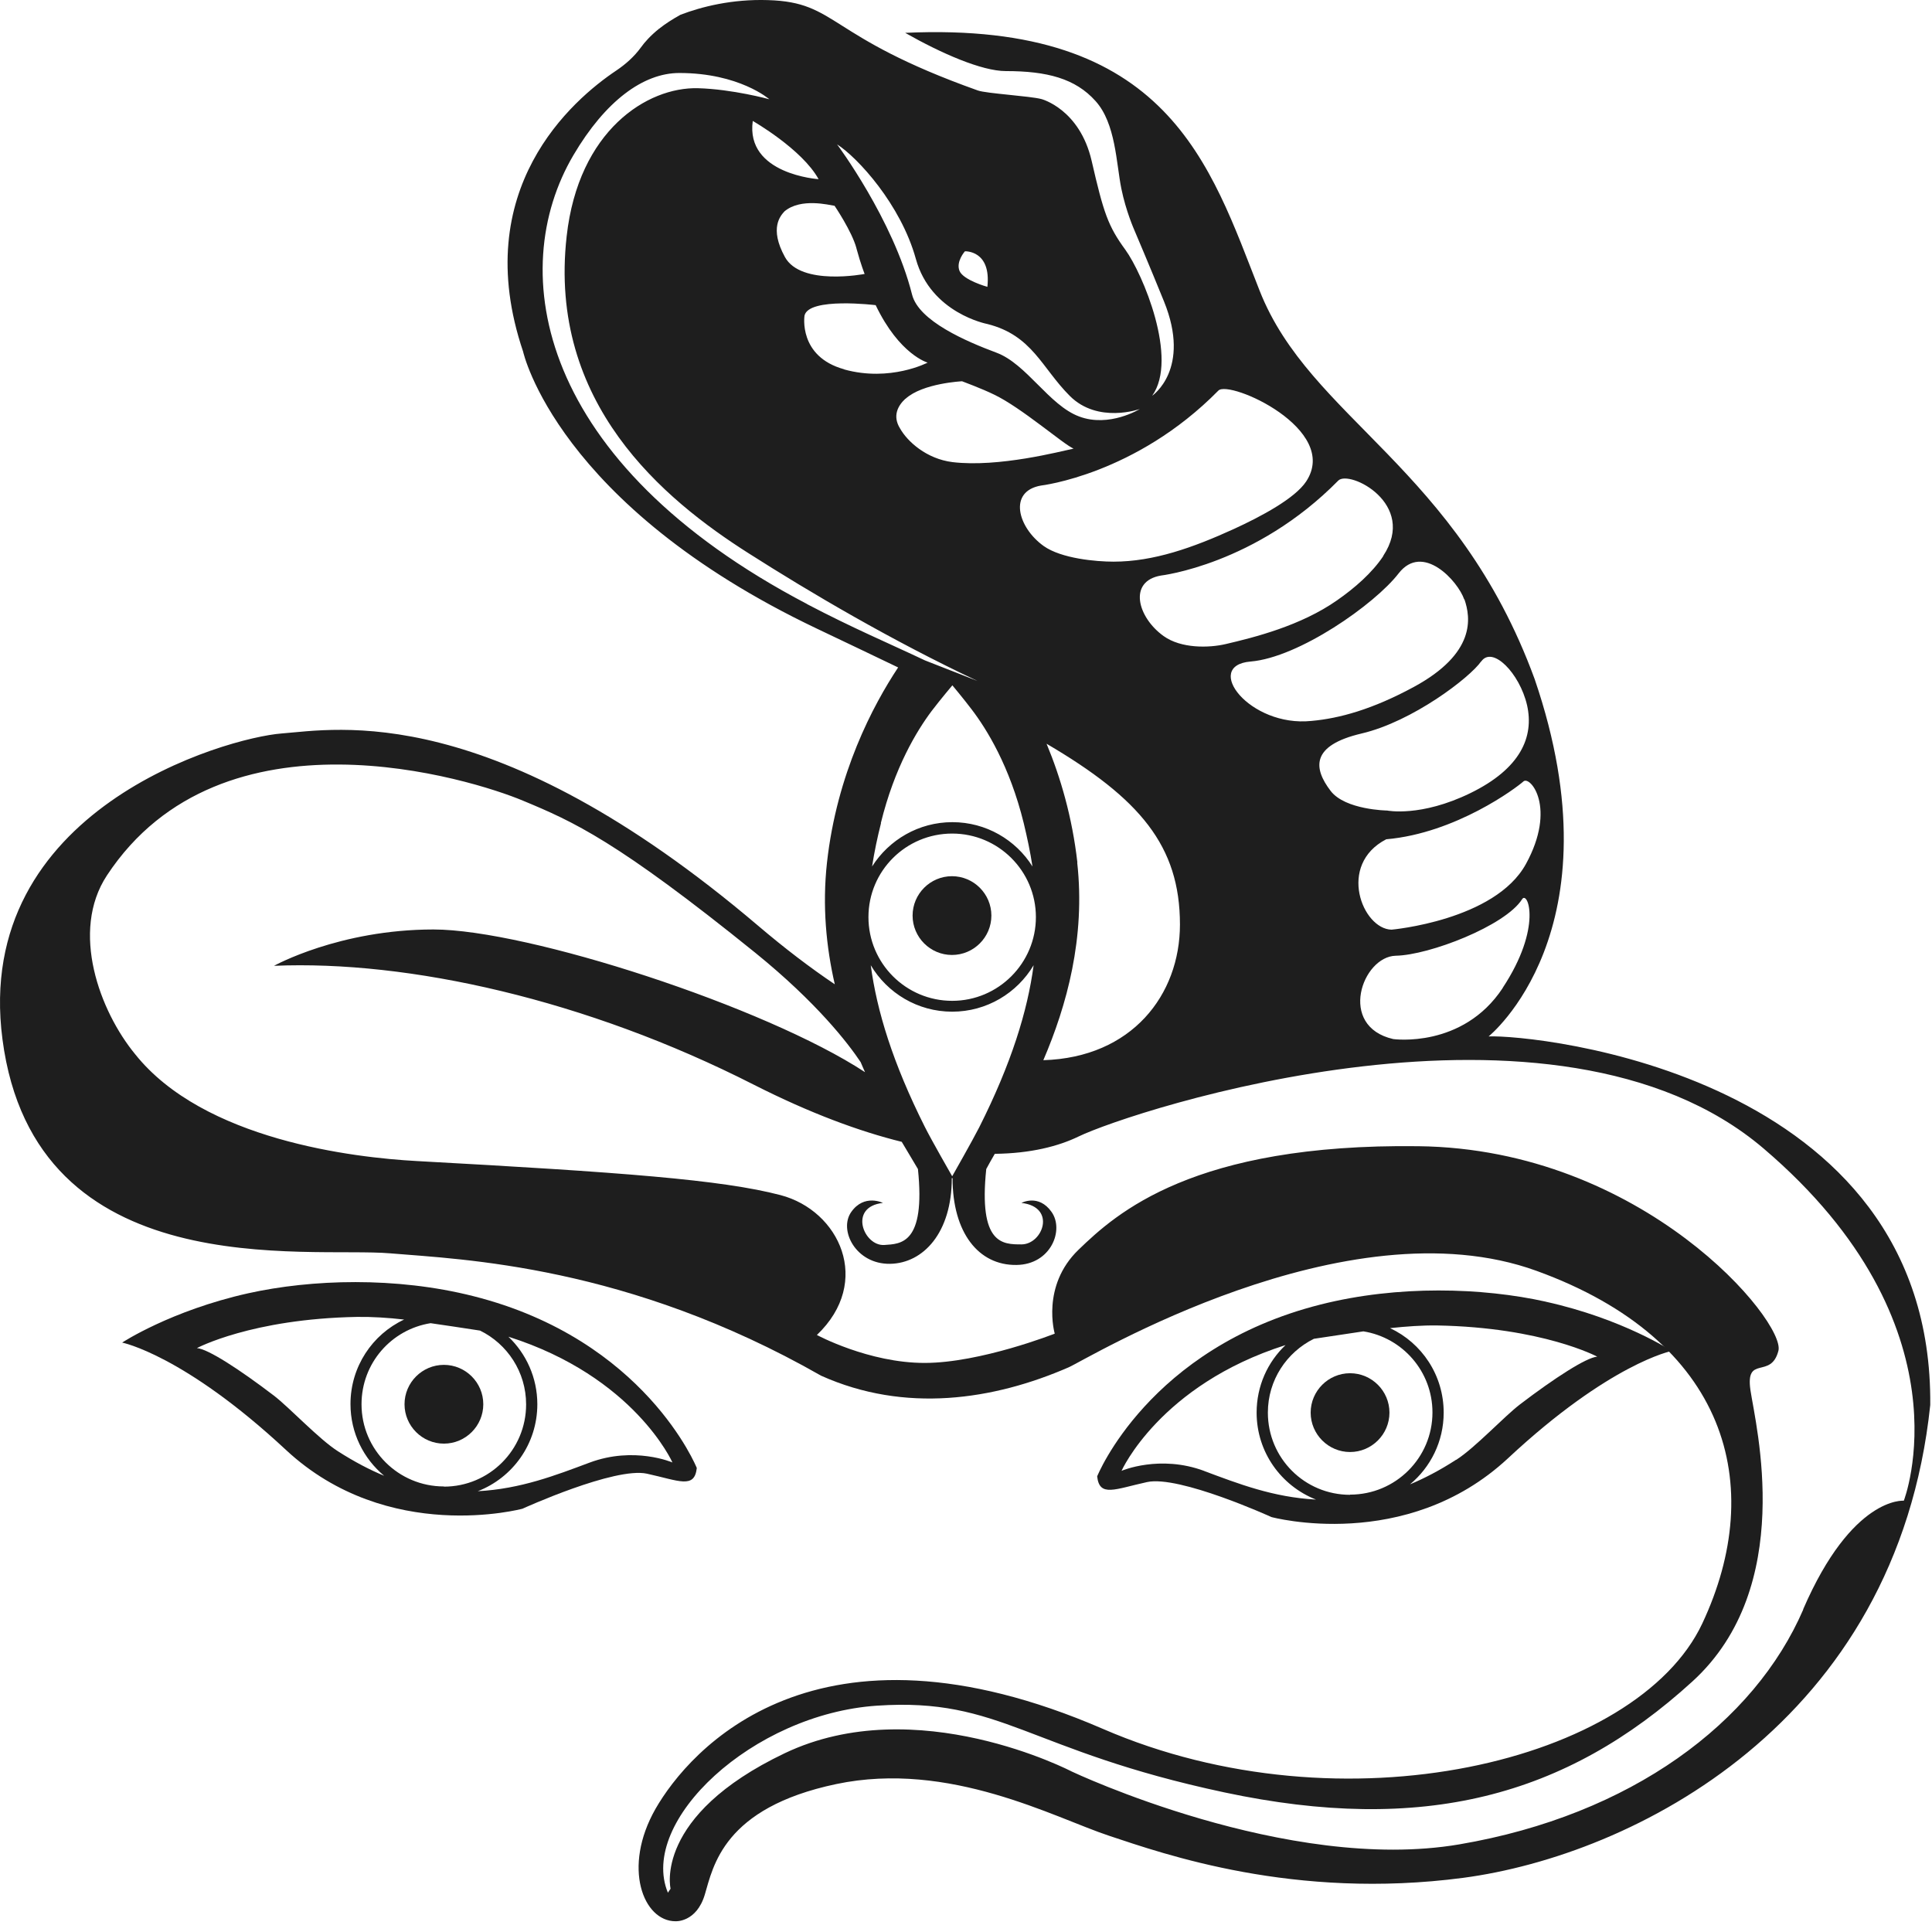 <svg preserveAspectRatio="xMidYMid meet" width="73" height="73" overflow="visible" style="display: block;" viewBox="0 0 73 73" fill="none" xmlns="http://www.w3.org/2000/svg">
<g id="Group">
<path id="Vector" d="M58.41 49.184C56.016 48.651 52.823 48.551 49.897 49.291C43.397 50.931 41.456 55.784 41.456 55.784C41.542 56.582 42.125 56.266 43.34 56C44.555 55.733 48.042 57.322 48.042 57.322C48.042 57.322 53.118 58.696 56.979 55.101C60.833 51.506 63.163 51.046 63.163 51.046C63.163 51.046 61.329 49.831 58.403 49.184H58.41ZM51.012 56.481C49.293 56.481 47.906 55.094 47.906 53.375C47.906 52.146 48.617 51.096 49.645 50.586C50.321 50.485 50.94 50.391 51.515 50.305C52.996 50.542 54.125 51.822 54.125 53.368C54.125 55.086 52.73 56.474 51.012 56.474V56.481ZM45.511 55.583C43.822 54.95 42.377 55.575 42.377 55.575C42.377 55.575 43.822 52.333 48.574 50.823C47.898 51.463 47.481 52.369 47.481 53.375C47.481 54.871 48.409 56.143 49.725 56.661C48.1 56.575 46.777 56.057 45.504 55.583H45.511ZM55.016 55.158C54.384 55.568 53.809 55.863 53.276 56.086C54.053 55.439 54.549 54.468 54.549 53.375C54.549 51.959 53.722 50.744 52.522 50.183C53.14 50.118 53.722 50.075 54.297 50.082C58.288 50.154 60.351 51.261 60.351 51.261C59.941 51.29 58.741 52.067 57.439 53.059C56.835 53.519 55.735 54.705 55.024 55.158H55.016Z" fill="#1E1E1E"/>
<path id="Vector_2" d="M52.5 53.375C52.5 54.195 51.831 54.864 51.011 54.864C50.192 54.864 49.523 54.195 49.523 53.375C49.523 52.556 50.192 51.887 51.011 51.887C51.831 51.887 52.5 52.556 52.5 53.375Z" fill="#1E1E1E"/>
<path id="Vector_3" d="M17.887 48.975C14.961 48.234 11.769 48.335 9.374 48.867C6.448 49.522 4.615 50.729 4.615 50.729C4.615 50.729 6.944 51.19 10.805 54.785C14.666 58.38 19.742 57.006 19.742 57.006C19.742 57.006 23.229 55.417 24.445 55.683C25.66 55.949 26.242 56.266 26.328 55.468C26.328 55.468 24.387 50.614 17.887 48.975ZM16.773 56.165C15.054 56.165 13.66 54.777 13.66 53.059C13.66 51.506 14.788 50.233 16.27 49.996C16.845 50.075 17.463 50.176 18.139 50.276C19.167 50.78 19.879 51.837 19.879 53.066C19.879 54.785 18.484 56.172 16.773 56.172V56.165ZM10.352 52.735C9.051 51.743 7.857 50.967 7.44 50.938C7.44 50.938 9.504 49.831 13.494 49.759C14.069 49.752 14.652 49.788 15.27 49.859C14.069 50.42 13.243 51.642 13.243 53.052C13.243 54.145 13.739 55.115 14.515 55.762C13.976 55.539 13.408 55.245 12.768 54.835C12.056 54.382 10.949 53.196 10.352 52.735ZM22.273 55.266C21 55.741 19.678 56.258 18.053 56.345C19.368 55.834 20.303 54.562 20.303 53.059C20.303 52.052 19.879 51.146 19.21 50.507C23.97 52.016 25.408 55.259 25.408 55.259C25.408 55.259 23.963 54.633 22.273 55.266Z" fill="#1E1E1E"/>
<path id="Vector_4" d="M15.285 53.059C15.285 53.879 15.953 54.547 16.773 54.547C17.593 54.547 18.261 53.879 18.261 53.059C18.261 52.239 17.593 51.571 16.773 51.571C15.953 51.571 15.285 52.239 15.285 53.059Z" fill="#1E1E1E"/>
<g id="Group_2">
<path id="Vector_5" d="M56.239 39.168C56.239 39.168 61.243 35.177 57.986 25.658C55.053 17.648 49.502 15.822 47.597 10.99C45.727 6.245 44.153 0.781 34.202 1.241C35.554 2.01 37.092 2.686 38.005 2.686C39.566 2.686 40.63 2.966 41.392 3.815C42.161 4.663 42.175 6.173 42.37 7.129C42.542 7.978 42.859 8.69 42.859 8.69C42.859 8.69 43.441 10.056 43.98 11.386C45.023 13.953 43.535 14.952 43.535 14.952C44.534 13.557 43.175 10.336 42.521 9.437C41.866 8.539 41.701 8.05 41.248 6.08C40.795 4.117 39.35 3.743 39.35 3.743C38.919 3.628 37.272 3.534 36.949 3.419C31.189 1.37 31.678 0.083 29.018 0.004C27.652 -0.039 26.502 0.256 25.711 0.558C25.401 0.73 25.135 0.903 24.927 1.068C24.927 1.068 24.92 1.075 24.913 1.083H24.905C24.575 1.349 24.359 1.593 24.215 1.794C23.963 2.14 23.64 2.427 23.288 2.664C21.641 3.764 17.694 7.151 19.765 13.284C19.765 13.284 21.03 19.072 30.866 23.753C31.966 24.277 32.98 24.759 33.936 25.219C32.987 26.65 31.621 29.224 31.247 32.596C31.067 34.236 31.218 35.781 31.542 37.191C30.621 36.572 29.658 35.839 28.651 34.983C18.564 26.406 12.704 27.556 10.64 27.714C8.577 27.872 -1.043 30.569 0.093 39.268C1.315 48.63 11.647 47.091 14.746 47.357C17.485 47.587 23.705 47.803 31.024 51.98C34.195 53.404 37.538 52.901 40.378 51.664C41.032 51.383 50.847 45.401 58.058 48.019C65.27 50.636 66.779 56.107 64.321 61.342C61.862 66.576 50.746 69.258 41.672 65.325C30.815 60.623 26.041 66.13 24.769 68.345C23.503 70.566 24.308 72.594 25.524 72.594C25.524 72.594 26.314 72.644 26.631 71.587C26.947 70.53 27.321 68.309 31.599 67.41C35.877 66.511 39.846 68.683 41.91 69.365C43.973 70.049 48.891 71.796 55.283 70.954C61.675 70.106 71.669 65.138 72.934 53.087C73.042 40.563 57.965 39.081 56.225 39.161L56.239 39.168ZM56.778 37.334C55.261 39.628 52.644 39.261 52.644 39.261C50.53 38.779 51.472 36.141 52.738 36.112C54.003 36.09 56.872 34.983 57.512 33.977C57.72 33.639 58.295 35.033 56.778 37.327V37.334ZM57.656 32.647C56.483 34.782 52.579 35.127 52.579 35.127C51.479 35.105 50.516 32.675 52.378 31.712C55.017 31.482 57.31 29.756 57.562 29.526C57.814 29.296 58.828 30.511 57.656 32.647ZM55.966 24.996C56.39 24.385 57.418 25.435 57.699 26.643C57.972 27.851 57.447 29.044 55.563 29.965C53.679 30.885 52.414 30.626 52.414 30.626C52.414 30.626 50.832 30.605 50.279 29.886C49.624 29.03 49.517 28.167 51.451 27.714C53.377 27.261 55.542 25.6 55.966 24.989V24.996ZM55.333 22.645C55.57 23.335 55.779 24.68 53.413 25.96C51.86 26.801 50.609 27.146 49.552 27.24C47.209 27.484 45.433 25.147 47.252 24.996C49.071 24.845 51.94 22.839 52.845 21.667C53.758 20.488 55.089 21.955 55.326 22.652L55.333 22.645ZM52.27 21.006C51.846 21.646 51.184 22.221 50.523 22.681C49.15 23.645 47.395 24.083 46.317 24.335C45.677 24.486 44.627 24.508 43.966 24.033C42.981 23.328 42.614 21.962 43.865 21.747C43.865 21.747 47.439 21.337 50.566 18.159C50.976 17.742 53.572 19.029 52.263 21.006H52.27ZM40.709 32.596C40.515 30.878 40.069 29.361 39.544 28.102C43.074 30.173 44.584 31.963 44.584 34.933C44.584 37.586 42.772 39.959 39.422 40.059C40.306 37.996 41.018 35.436 40.702 32.589L40.709 32.596ZM46.036 14.758C46.446 14.341 50.66 16.217 49.351 18.195C48.927 18.835 47.647 19.518 46.612 19.992C45.08 20.69 43.592 21.222 42.075 21.222C41.421 21.222 40.105 21.107 39.436 20.632C38.451 19.927 38.084 18.561 39.336 18.346C39.336 18.346 42.909 17.936 46.036 14.758ZM34.216 15.067C34.863 14.477 36.352 14.406 36.352 14.406C36.352 14.406 37.107 14.686 37.56 14.909C38.588 15.398 40.177 16.785 40.565 16.951C40.076 17.052 37.739 17.67 35.992 17.461C35.007 17.339 34.288 16.685 34.008 16.189C33.713 15.714 33.929 15.326 34.209 15.067H34.216ZM31.894 13.953C30.154 13.471 30.398 11.925 30.398 11.925C30.557 11.22 33.087 11.53 33.087 11.53C33.986 13.406 35.05 13.701 35.05 13.701C35.05 13.701 33.641 14.441 31.901 13.96L31.894 13.953ZM36.459 9.495C36.459 9.495 37.459 9.445 37.308 10.839C37.308 10.839 36.409 10.588 36.258 10.243C36.107 9.89 36.459 9.495 36.459 9.495ZM34.605 9.782C35.172 11.839 37.301 12.241 37.301 12.241C39.005 12.666 39.357 13.895 40.421 14.959C41.485 16.023 43.067 15.455 43.067 15.455C43.067 15.455 41.91 16.167 40.773 15.736C39.638 15.312 38.789 13.751 37.653 13.327C36.517 12.903 34.712 12.133 34.461 11.127C33.749 8.294 31.628 5.454 31.628 5.454C32.404 5.95 34.036 7.726 34.605 9.782ZM32.361 9.387C32.534 10.02 32.67 10.351 32.67 10.351C32.67 10.351 30.262 10.818 29.658 9.711C29.054 8.61 29.5 8.143 29.643 7.985C30.262 7.467 31.333 7.748 31.534 7.776C31.534 7.776 32.189 8.74 32.361 9.38V9.387ZM30.93 6.77C30.93 6.77 28.162 6.59 28.443 4.57C28.443 4.57 30.305 5.634 30.93 6.77ZM30.499 22.825C20.297 17.483 19.081 10.243 21.67 5.857C22.87 3.822 24.301 2.758 25.667 2.758C27.939 2.758 29.068 3.75 29.068 3.75C29.068 3.75 27.681 3.369 26.372 3.333C24.452 3.283 21.857 4.929 21.411 8.927C20.699 15.24 25.071 18.863 28.285 20.905C30.621 22.394 33.699 24.206 36.934 25.73L34.95 24.953C33.54 24.285 32.246 23.745 30.492 22.825H30.499ZM33.282 31.101C33.799 28.994 34.641 27.613 35.201 26.866C35.546 26.413 35.985 25.895 35.985 25.895C35.985 25.895 36.395 26.384 36.711 26.801C37.272 27.535 38.149 28.936 38.681 31.101C38.811 31.64 38.926 32.179 39.012 32.74C38.379 31.733 37.258 31.065 35.985 31.065C34.712 31.065 33.591 31.733 32.951 32.74C33.037 32.186 33.152 31.64 33.289 31.101H33.282ZM35.978 31.496C37.725 31.496 39.141 32.913 39.141 34.653C39.141 36.392 37.725 37.816 35.978 37.816C34.231 37.816 32.814 36.4 32.814 34.653C32.814 32.905 34.231 31.496 35.978 31.496ZM39.055 36.471C38.825 38.204 38.214 40.182 36.999 42.597C36.747 43.093 35.978 44.445 35.978 44.445C35.978 44.445 35.194 43.079 34.943 42.576C33.734 40.167 33.131 38.197 32.901 36.471C33.526 37.521 34.669 38.226 35.978 38.226C37.286 38.226 38.43 37.521 39.055 36.471ZM68.138 60.809C66.291 65.088 61.639 68.582 55.139 69.689C48.639 70.796 40.493 66.935 40.493 66.935C40.493 66.935 34.626 63.872 29.651 66.245C24.675 68.618 25.337 71.364 25.337 71.364L25.236 71.515C24.122 68.819 28.436 64.764 33.138 64.448C37.84 64.131 38.796 66.137 46.267 67.726C53.737 69.315 59.158 67.906 63.954 63.527C67.872 59.947 66.341 53.878 66.14 52.527C65.945 51.175 66.916 52.131 67.197 51.038C67.477 49.946 62.106 43.41 53.593 43.309C45.08 43.201 42.175 45.847 40.752 47.221C39.328 48.594 39.853 50.391 39.853 50.391C39.853 50.391 37.049 51.498 34.935 51.498C32.821 51.498 30.866 50.442 30.866 50.442C32.98 48.428 31.714 45.739 29.492 45.157C27.271 44.575 23.489 44.294 15.752 43.87C13.373 43.741 7.693 43.079 5.104 39.829C3.774 38.212 2.645 35.199 4.04 33.078C8.39 26.47 17.859 29.454 19.757 30.252C21.663 31.043 23.302 31.769 28.543 36.004C30.866 37.888 32.038 39.412 32.519 40.131C32.577 40.261 32.627 40.39 32.685 40.512C28.917 38.039 19.937 35.12 16.378 35.12C12.819 35.12 10.353 36.493 10.353 36.493C15.429 36.277 22.144 37.758 28.486 40.987C30.614 42.065 32.469 42.748 34.072 43.144C34.303 43.539 34.518 43.884 34.684 44.172C34.978 47.019 34.029 46.998 33.418 47.041C32.635 47.098 32.038 45.596 33.361 45.452C33.361 45.452 32.656 45.099 32.167 45.79C31.678 46.473 32.333 47.774 33.634 47.753C34.885 47.731 35.963 46.581 35.963 44.517H35.992C35.992 46.581 36.977 47.817 38.408 47.796C39.709 47.781 40.22 46.473 39.731 45.79C39.242 45.099 38.595 45.452 38.595 45.452C39.925 45.603 39.407 47.019 38.595 47.019C37.883 47.019 36.97 47.019 37.265 44.172C37.358 43.999 37.466 43.805 37.588 43.597C38.947 43.582 39.997 43.309 40.752 42.943C42.736 41.979 58.763 36.687 66.636 43.395C74.516 50.111 71.935 56.704 71.935 56.704C71.935 56.704 69.986 56.524 68.131 60.809H68.138Z" fill="#1E1E1E"/>
<path id="Vector_6" d="M35.97 36.083C36.79 36.083 37.459 35.415 37.459 34.595C37.459 33.775 36.79 33.107 35.97 33.107C35.151 33.107 34.482 33.775 34.482 34.595C34.482 35.415 35.151 36.083 35.97 36.083Z" fill="#1E1E1E"/>
</g>
</g>
</svg>
